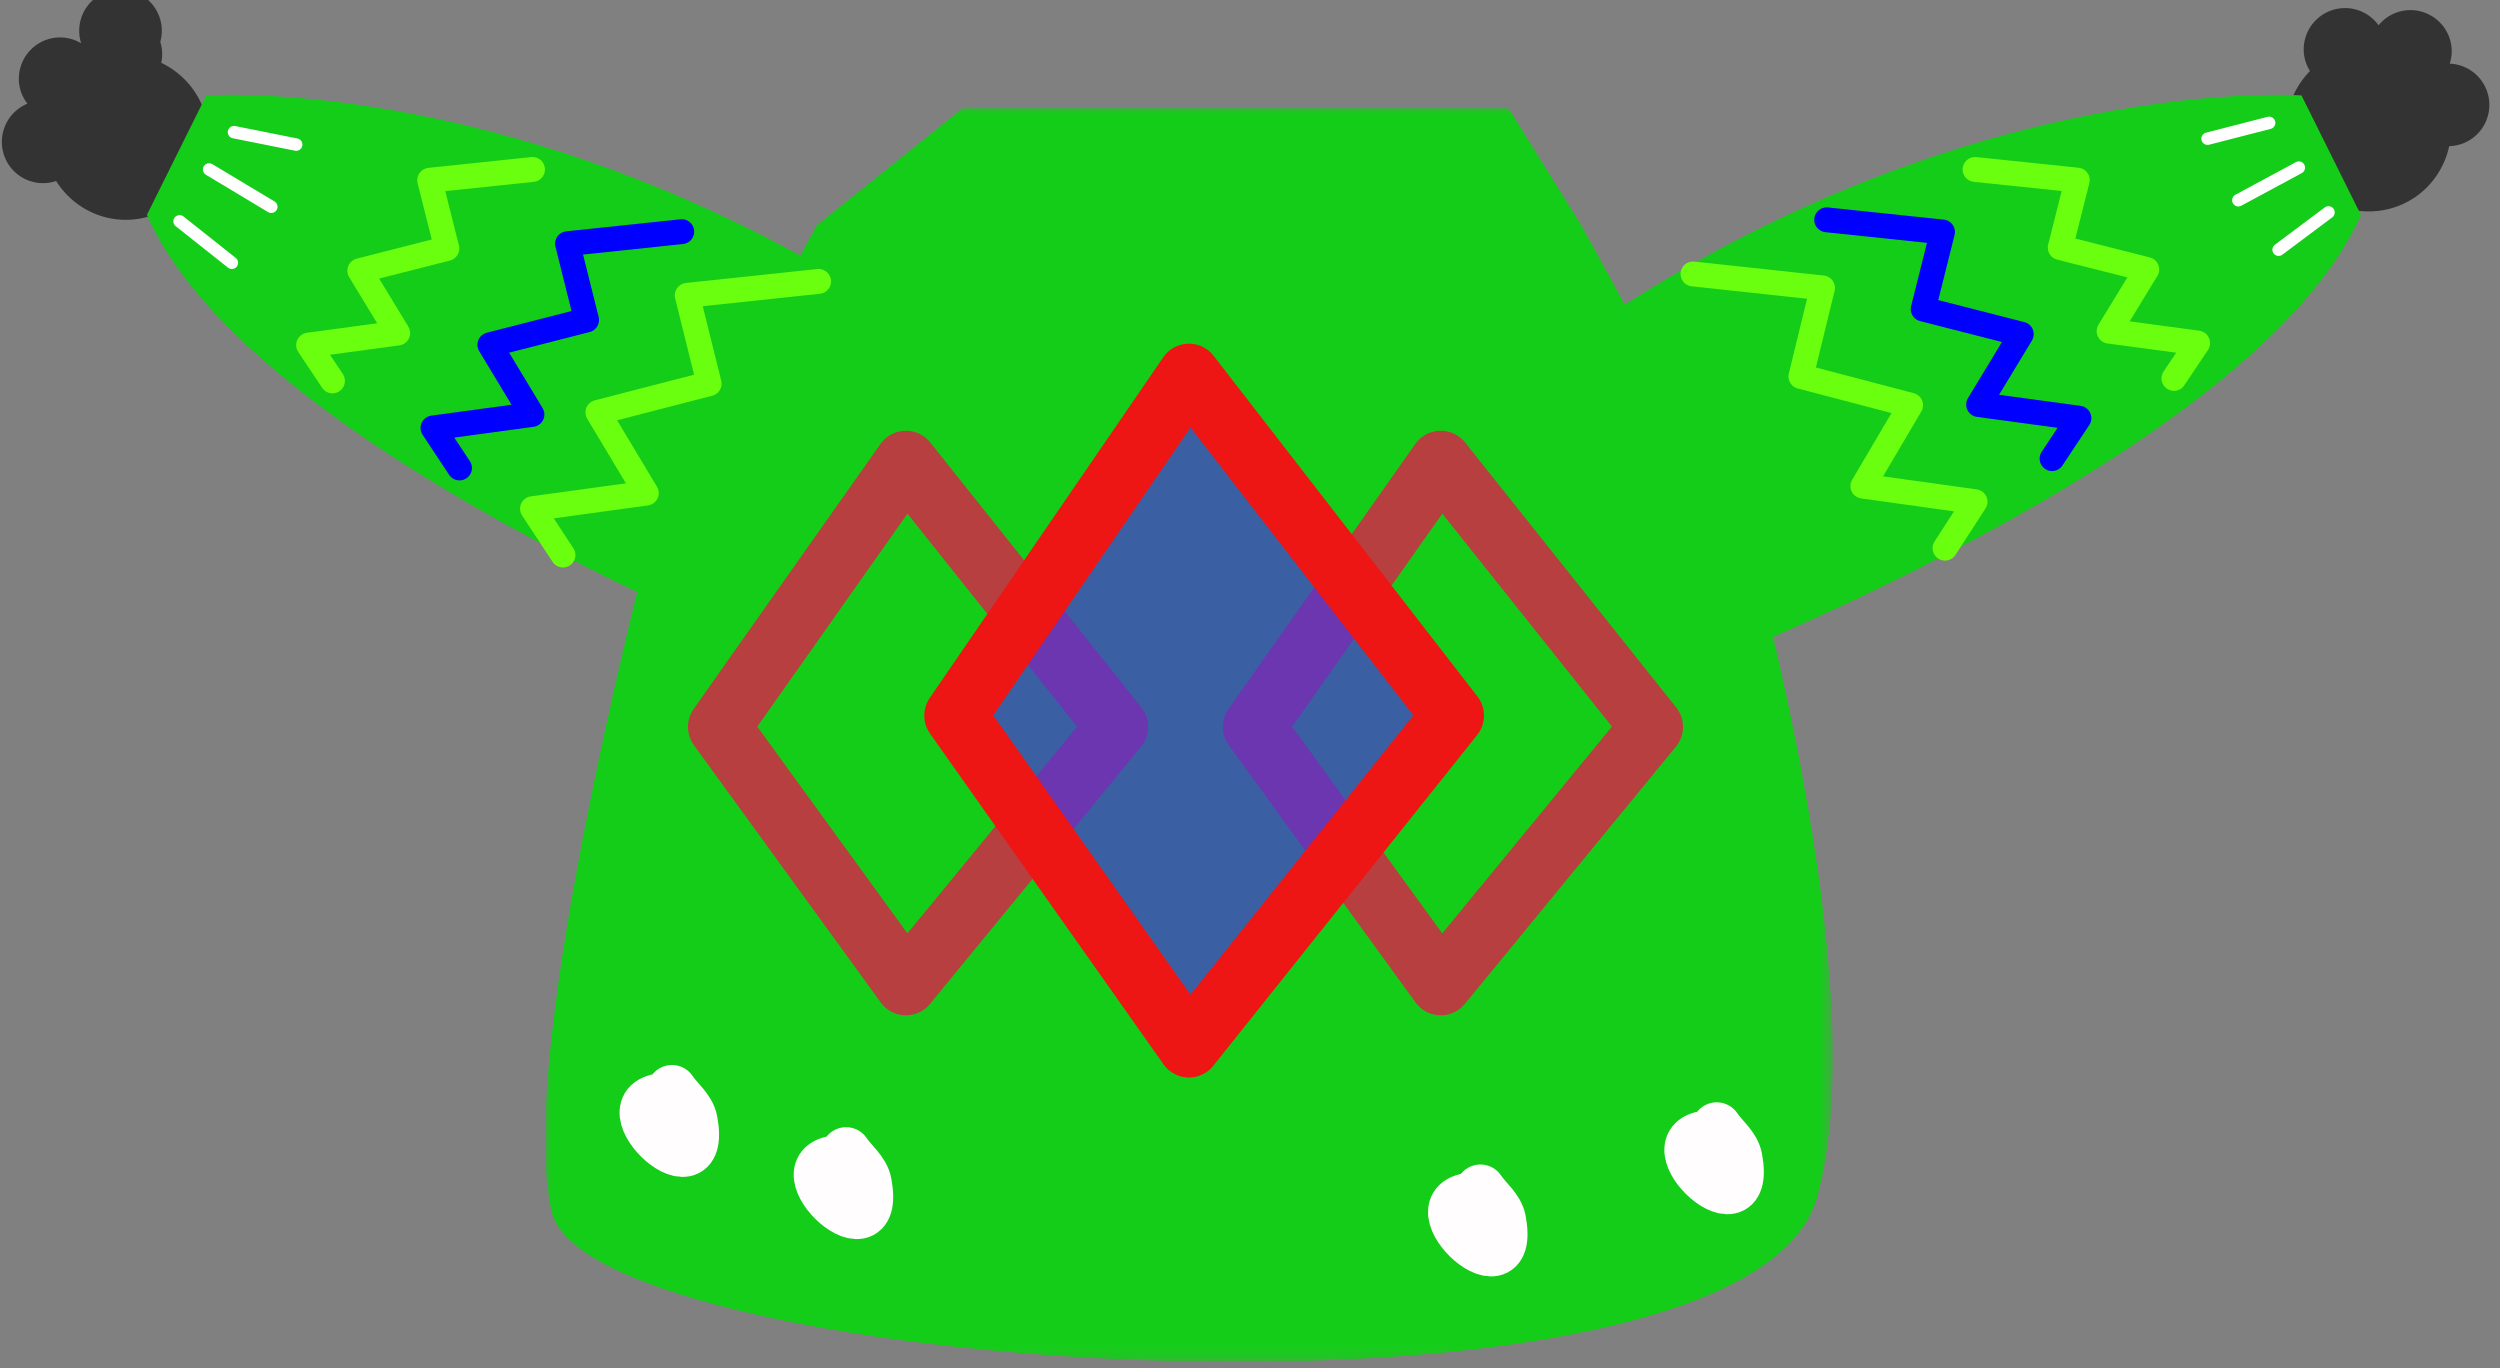 <svg xmlns="http://www.w3.org/2000/svg" xmlns:xlink="http://www.w3.org/1999/xlink" width="201" height="110" viewBox="0 0 201 110">
    <rect x="0" y="0" width="201" height="110" fill="#808080" stroke="none"/>
    <defs>
        <path id="a" d="M0 0h103.546v100.877H0z"/>
    </defs>
    <g fill="none" fill-rule="evenodd">
        <path fill="#333" d="M12.965 5.05a3.293 3.293 0 0 0-.077-1.683 3.321 3.321 0 1 0-6.363.113 3.3 3.3 0 0 0-2.7-.314 3.325 3.325 0 0 0-2.15 4.183c.12.369.307.695.53.987a3.325 3.325 0 0 0-1.088 5.419 3.313 3.313 0 0 0 3.394.799c1.25 1.978 3.484 3.254 5.985 3.108a6.648 6.648 0 0 0 6.251-7.026c-.145-2.502-1.671-4.574-3.782-5.586M185.723 5.712a3.293 3.293 0 0 1-.503-1.608 3.326 3.326 0 0 1 3.195-3.452 3.32 3.32 0 0 1 2.823 1.381 3.3 3.3 0 0 1 2.43-1.218 3.324 3.324 0 0 1 3.45 3.195c.015.387-.05.757-.16 1.109.425.017.852.114 1.26.303a3.325 3.325 0 0 1 1.616 4.416 3.313 3.313 0 0 1-2.917 1.912c-.498 2.287-2.161 4.25-4.562 4.969a6.646 6.646 0 0 1-8.276-4.464c-.718-2.401.007-4.87 1.644-6.543"/>
        <path fill="#14CD18" d="M16.585 7.673s30.409-2.2 63.228 23c0 0-9.988 23.8-12.843 23.8 0 0-46.595-17.6-55.157-37.2l4.772-9.6zM185.041 7.673s-30.41-2.2-63.228 23c0 0 9.988 23.8 12.842 23.8 0 0 46.596-17.6 55.158-37.2l-4.772-9.6z"/>
        <path stroke="#6AFF0F" stroke-linecap="round" stroke-linejoin="round" stroke-width="2" d="M136.116 22.025l10.414 1.124-1.737 7.117 8.818 2.313-3.837 6.504 9.021 1.256-2.415 3.734"/>
        <path stroke="#00F" stroke-linecap="round" stroke-linejoin="round" stroke-width="2" d="M146.866 17.673l9.312.979-1.553 6.197 7.885 2.015-3.43 5.664 8.066 1.093-2.16 3.252"/>
        <path stroke="#6AFF0F" stroke-linecap="round" stroke-linejoin="round" stroke-width="2" d="M158.795 13.625l8.217.856-1.37 5.423 6.957 1.763-3.027 4.956 7.118.957-1.906 2.845"/>
        <path stroke="#FFF" stroke-linecap="round" stroke-linejoin="round" d="M187.21 17.077l-4.01 3M184.825 13.477l-4.862 2.622M182.439 9.877l-4.951 1.274"/>
        <g transform="translate(43.813 8.625)">
            <mask id="b" fill="#fff">
                <use xlink:href="#a"/>
            </mask>
            <path fill="#14CD18" d="M33.685 0L21.866 9.488l-13 23.721S-2.712 76.791.594 88.953C4.139 102 96.32 107.93 102.23 87.767c5.013-17.105-5.91-54.558-5.91-54.558l-13-23.72L77.413 0H33.685z" mask="url(#b)"/>
        </g>
        <path stroke="#6AFF0F" stroke-linecap="round" stroke-linejoin="round" stroke-width="2" d="M65.813 22.625l-10.561 1.121 1.762 7.102-8.943 2.308 3.89 6.49-9.148 1.253 2.45 3.726"/>
        <path stroke="#00F" stroke-linecap="round" stroke-linejoin="round" stroke-width="2" d="M54.813 18.625l-9.184.968 1.532 6.134-7.776 1.993 3.383 5.605-7.955 1.082 2.13 3.218"/>
        <path stroke="#6AFF0F" stroke-linecap="round" stroke-linejoin="round" stroke-width="2" d="M42.813 13.625l-8.265.866 1.379 5.488-6.999 1.784 3.045 5.015-7.16.968 1.917 2.879"/>
        <path stroke="#FFF" stroke-linecap="round" stroke-linejoin="round" d="M14.438 17.794l4.203 3.333M16.813 13.625l5 3M18.813 10.625l5 1"/>
        <path stroke="#B73F3F" stroke-linejoin="round" stroke-width="5" d="M57.813 58.442l15.024-21.31 16.976 21.31-16.976 20.69zM100.813 58.442l15.024-21.31 16.976 21.31-16.976 20.69z"/>
        <path fill="#4B32DF" fill-opacity=".7" stroke="#EE1515" stroke-linejoin="round" stroke-width="5" d="M76.813 57.531l18.78-27.399 21.22 27.399-21.22 26.601z"/>
        <path stroke="#FFFDFD" stroke-linecap="round" stroke-width="4" d="M54.049 88.258c-6.32-.278 2.895 8.543 1.646 1.857-.185-.988-1.113-1.66-1.67-2.49M68.049 93.258c-6.32-.278 2.895 8.543 1.646 1.857-.185-.988-1.113-1.66-1.67-2.49M138.049 91.258c-6.32-.278 2.895 8.543 1.646 1.857-.185-.988-1.113-1.66-1.67-2.49M119.049 96.258c-6.32-.278 2.895 8.543 1.646 1.857-.185-.988-1.113-1.66-1.67-2.49"/>
    </g>
</svg>
